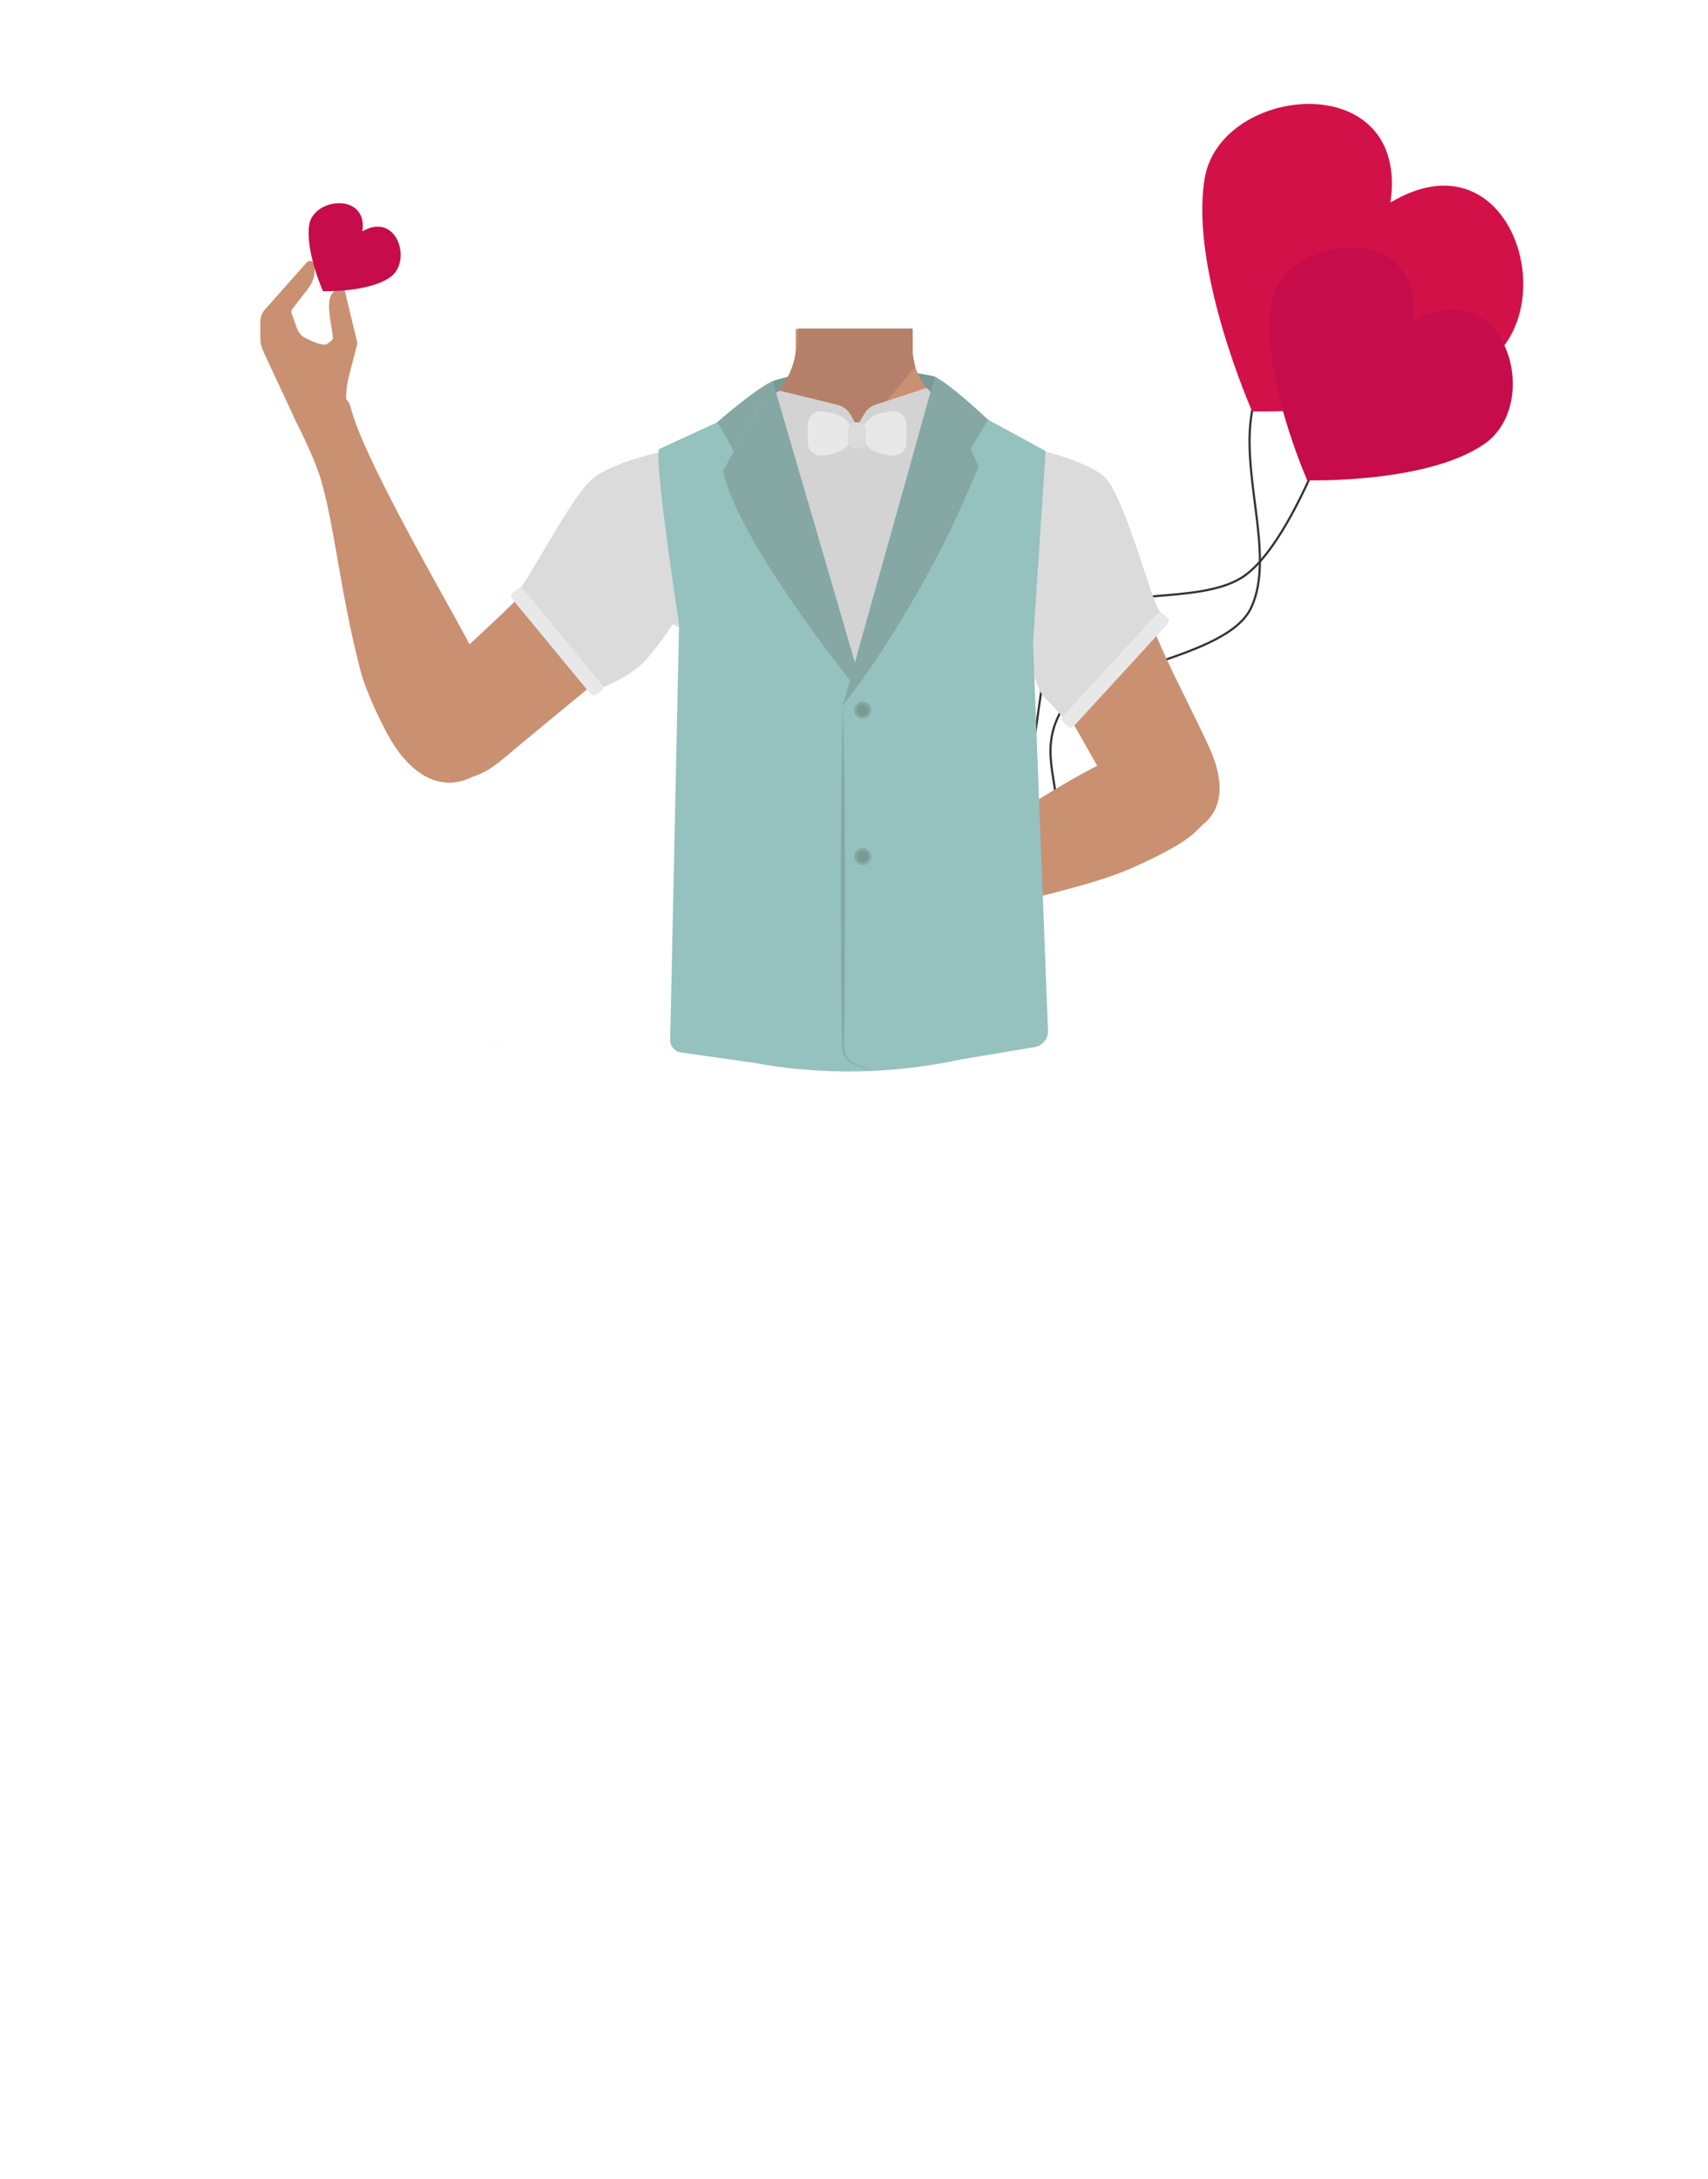 <?xml version="1.0" encoding="utf-8"?>
<!-- Generator: Adobe Illustrator 26.0.3, SVG Export Plug-In . SVG Version: 6.00 Build 0)  -->
<svg version="1.1" id="Calque_1" xmlns="http://www.w3.org/2000/svg" xmlns:xlink="http://www.w3.org/1999/xlink" x="0px" y="0px"
	 viewBox="0 0 788 1005" style="enable-background:new 0 0 788 1005;" xml:space="preserve">
<style type="text/css">
	.st0{fill:none;stroke:#333333;stroke-miterlimit:10;}
	.st1{fill:#D31149;}
	.st2{fill:#C60C4B;}
	.st3{fill:#799995;}
	.st4{fill:#CA9072;}
	.st5{fill:#B58069;}
	.st6{fill:#9599BA;}
	.st7{fill:#DBDBDB;}
	.st8{fill:#95C1BE;}
	.st9{fill:#85A8A5;}
	.st10{fill:none;}
	.st11{fill:#D3D3D3;}
	.st12{fill:#E8E8E8;}
</style>
<path class="st0" d="M612.3,201.1c0,0-19,52.4-39.3,65.2s-60.8,4-79.9,18.9c-19.1,15-9.6,80.3-31.7,96.1
	c-22,15.8-63.2,5.8-91.3,18.4"/>
<path class="st0" d="M428.4,441.2c0,0,47.8-28.5,56.7-50.8c8.8-22.3-7.6-39.5,3.7-61.1c11.1-21.6,77.1-24.5,88.5-49.2
	s-6.1-63.2,0.9-93.1"/>
<path class="st1" d="M685.2,167.8c-35.4,24.1-107.5,21.9-107.5,21.9s-29-65.4-21.9-107.5c7.4-43.5,94.8-51.6,85.7,11.2
	C696.9,60.2,722.5,142.3,685.2,167.8z"/>
<path class="st2" d="M684.6,204.9c-26.7,18.2-81.5,16.6-81.5,16.6S581.2,172,586.6,140c5.6-32.9,71.7-39.1,64.9,8.4
	C693.5,123.4,712.9,185.6,684.6,204.9z"/>
<path class="st3" d="M342.9,189.1l13.6-13.4c0,0,20.3-6.6,38.5-6.4s36.3,4.3,36.3,4.3l16.5,15.5l1.9,19l-108.4,4.1L342.9,189.1z"/>
<polygon points="228.6,480.4 228.7,480.4 228.6,480.3 "/>
<polygon points="228.7,480.4 228.8,480.4 228.8,480.3 "/>
<polygon points="228.6,480.4 228.7,480.4 228.6,480.3 "/>
<polygon points="228.7,480.4 228.8,480.4 228.8,480.3 "/>
<path class="st4" d="M514.2,244.7c-0.6,38.4-26.2,33.2-36.9,42.3c-12.6,10.8-8.3,50-17.2,64c-2.5,3.8-11.4,10.1-15.8,9.1
	c-12.5-2.9-24-30.7-34.8-37.7c-6.3-4.1-23.6-3.6-30.2,0c-11.2,6.2-22.3,34.9-34.8,37.7c-4.4,1-13.4-5.2-15.8-9.1
	c-8.9-14-4.6-53.2-17.2-64c-10.6-9.1-36.2-3.9-36.9-42.3c-0.4-26.6,35-37.3,35-37.3l40.1-19.9c2.6-1.3,5-2.9,7.1-4.8
	c0.8-0.7,1.6-1.5,2.3-2.3l0.6-0.7v-0.1c3.9-4.7,6.5-10.4,7.2-16.4c0.2-1.4,0.3-2.8,0.2-4.2v-2.8v-4.5H421l0.1,5v1.5v3.2
	c0,0.3,0,0.7,0,1l0,0c0,0.6,0.1,1.3,0.2,2c0.2,1.5,0.5,3.1,0.9,4.6c2.3,7.7,7.7,14,14.9,17.5l40.5,20.1c1,0.5,2.1,1,3.2,1.3
	C487.3,210.2,514.5,221.4,514.2,244.7z"/>
<path class="st4" d="M421.8,199.9l-27.5,32.5l-14.8-17.7l-12.4-14.8l0.7-41.6v-2.2l0.1-4.5h53v0.2l0.1,4.7l0,0v1.6l0.1,4.2l0,0v1.3
	l0.1,6.8L421.8,199.9z"/>
<path class="st5" d="M422.3,169.1l-1,1.2c-5.2,6.3-28.8,35-41.8,44.3c-3.2,2.3-5.7,3.4-7.2,2.7c-6.8-3.3-14.8-35.1-14.8-35.1
	l0.1-0.1c0.6-0.6,1.2-1.2,1.7-1.9c0.3-0.4,0.7-0.8,1-1.3l0.1-0.1c3.3-4.5,5.5-9.7,6.7-15.2c0-0.2,0.1-0.4,0.1-0.6
	c0.3-1.4,0.5-3,0.7-4.8c0.1-0.7,0.1-1.4,0.2-2.2c0.1-1.4,0.2-2.9,0.3-4.5H421v0.2v4.3v6.7l0.1,0.8l0.1,0.7l0.9,4.6L422.3,169.1z"/>
<path class="st4" d="M455.9,242c-1.4,27.7,17.5,53.6,17.5,53.6s31,54,41,72.2c4.7,8.6,14.3,26.6,36,15.4l0,0
	c17.9-9.2,12-28,8.3-36.7c-7.6-17.5-26.6-51.5-31-69.9c-3.3-13.7-2.9-36.1-20.7-52.4c0,0-13.1-14.9-31.9-7.8l-0.7,0.3
	C463.8,220.7,456.5,230.7,455.9,242L455.9,242z"/>
<path class="st4" d="M219.1,357.6c15.5-9,9.7-31,7.3-39.2c-2.5-8.2-11-23.7-15.2-31.3c-10.7-19.5-44.1-77.8-49.3-98.9
	c-3.6-14.8-25.3,6.3-25.3,6.3s8.2,15.9,11.3,26.2c6.5,21.7,9,52.6,18.5,88.9c2.5,9.5,10.9,27.8,16.5,35.7
	C198.7,367.6,214.6,360.3,219.1,357.6z"/>
<path class="st4" d="M333.7,251.7c-8.5,26.3-35.5,43.8-35.5,43.8s-48.2,39.4-64.1,52.8c-7.5,6.3-22.8,19.7-39.1,1.5l0,0
	c-13.4-15-1.2-30.5,5.4-37.2c13.3-13.7,43.2-38.6,53.9-54.2c7.9-11.6,25.9-35.6,48.3-44.4c0,0,7.3-6.4,22.3,7l0.6,0.5
	C334,229,337.2,240.9,333.7,251.7L333.7,251.7z"/>
<polygon points="227.8,479.9 227.9,479.8 227.8,479.8 "/>
<path d="M227.9,479.8v0.1V479.8z"/>
<polygon points="227.8,479.9 227.9,479.8 227.8,479.8 "/>
<path d="M227.9,479.8v0.1V479.8z"/>
<polygon class="st6" points="390.9,211.8 399.1,231.8 388,222.7 375,236.2 "/>
<polygon class="st6" points="399.1,231.8 403,211 421.7,234.4 408.3,223.8 "/>
<g>
	<path class="st4" d="M555.8,353.8c-11.5-13.1-33.8-6.8-41.7-4.1c-7.9,2.7-22.1,11.2-29.1,15.4c-17.9,10.6-46.2,30.5-63.9,40.7
		c-11.6,6.8-18,10.1-14.6,17.1c3.1,6.4,16.7,3.3,21.9,2.2c21.8-4.8,64.7-13.9,86.6-21.9c8.9-3.3,26.2-11.4,33.3-16.9
		C568.2,371,559.2,357.5,555.8,353.8z"/>
</g>
<ellipse transform="matrix(0.582 -0.813 0.813 0.582 -91.246 197.842)" class="st4" cx="146.9" cy="187.7" rx="12.2" ry="12.1"/>
<polygon points="229.6,479.8 229.7,479.7 229.6,479.7 "/>
<polygon points="229.7,479.7 229.8,479.8 229.8,479.7 "/>
<polygon points="229.6,479.8 229.7,479.7 229.6,479.7 "/>
<polygon points="229.7,479.7 229.8,479.8 229.8,479.7 "/>
<path class="st4" d="M160,188.3c-0.6-4.9-0.3-9.8,0.9-14.5l3.9-15.1c0.1-0.3,0.1-0.6,0-0.9l-5.8-24c-0.3-1.4-2.1-2-3.2-1
	c-1.3,1.1-2.6,2.4-3,3.2c-2.5,5,0.5,14.5,0.8,20c0.1,0.7-2.4,2.6-3.1,2.8c-1.8,0.7-6.4-1.3-9.4-2.8c-1.9-0.9-3.4-2.6-4.1-4.6
	c-0.8-2.3-1.9-5.4-2.5-6.9c-0.2-0.6-0.1-1.3,0.3-1.9l7.7-10c2.3-3,3.2-7,2.4-10.7l0,0c-0.3-1.6-2.3-2.1-3.4-0.9l-19.3,21.8
	c-1.4,1.5-2.1,3.5-2.1,5.6v7.3c0,2.3,0.5,4.5,1.5,6.6l14.6,31.3v0.1h0.1l0.6,1.3l0,0c0.4-0.7,1.2-1.1,1.9-1l19.8,2.5
	c1.3,0.2,2.3-0.9,2.2-2.2L160,188.3z"/>
<path class="st7" d="M305.8,208.2c0,0-23.2,4.8-32.6,12.7s-30,47.6-33,49.9c-3,2.2,36.4,46.9,37.3,46.5s12.4-5.2,18.4-10.9
	c6-5.6,14.6-18.6,14.6-18.6l20.5,10.9L305.8,208.2z"/>
<path class="st7" d="M476.6,206.9c0,0,23.2,4.8,32.6,12.7c9.4,7.9,22.7,59.7,25.7,62c3,2.2-42.9,50.3-43.8,49.9s-3.2-4.2-9.2-9.8
	s-10-35.1-10-35.1l-20.5,10.9L476.6,206.9z"/>
<path class="st8" d="M304.1,207.1c-2.5,4.9,9.2,80.8,9.2,80.8l-4.1,192c0.1,2.6,2,4.9,4.6,5.4L347,490c32,6,64.9,5.4,96.7-1.5
	l34-5.7c3.5-0.8,5.9-3.9,5.8-7.4c-1.3-32.7-6.9-179-6.9-179l5.8-88.4l-34.5-18.8L395,313.8l-52-124.6L304.1,207.1z"/>
<g>
	<path class="st9" d="M388.9,325.2c1.1,44.1,1.1,88.7,0.8,132.8l-0.3,22.1c-0.5,6.7,2.2,9.9,8.5,11.9c1.7,0.6,3.5,1.2,5.2,1.8
		c-1.8-0.5-3.6-1-5.3-1.5c-3.5-1-7.4-2.8-8.6-6.6c-0.6-1.8-0.7-3.8-0.7-5.6l-0.3-22.1C387.8,413.9,387.8,369.2,388.9,325.2
		L388.9,325.2z"/>
</g>
<circle class="st9" cx="398" cy="327.5" r="3.9"/>
<circle class="st3" cx="398" cy="327.5" r="2.6"/>
<circle class="st9" cx="398" cy="395" r="3.9"/>
<circle class="st3" cx="398" cy="395" r="2.6"/>
<line class="st10" x1="401.4" y1="327.5" x2="403.7" y2="327.5"/>
<line class="st10" x1="400.8" y1="395" x2="403.1" y2="395"/>
<path class="st11" d="M359.8,180.2l26.6,6.5c2.5,0.6,4.7,2.2,6,4.5l3,5.3l3.4-5.7c1.2-2,3-3.5,5.2-4.2l23.5-7.7l13.1,13.2L395,313.8
	l-51.1-126L359.8,180.2z"/>
<path class="st9" d="M431.3,173.7l-42.4,151.5c0,0,35.8-43.8,62.5-109.9C452,214.4,431.3,173.7,431.3,173.7z"/>
<path class="st9" d="M356.5,175.7l39,133.5l-2.5,5.6c0,0-53.2-66.1-59.4-97.9C333.6,217.5,356.5,175.7,356.5,175.7z"/>
<path class="st9" d="M338.6,208.2l-7.6-13.6c0,0,17-14.9,25.5-18.9L338.6,208.2z"/>
<path class="st9" d="M447.8,206.9l8.1-13.3c0,0-16.3-15.6-24.7-20L447.8,206.9z"/>
<path class="st12" d="M372.7,204.2v-8.6c0-3.4,2.9-6.1,6.3-5.9c6,0.5,14,2.6,14,10.2c0,7.6-8,9.7-14,10.2
	C375.6,210.3,372.7,207.6,372.7,204.2z"/>
<path class="st12" d="M418.2,204.2v-8.6c0-3.4-2.9-6.1-6.3-5.9c-6,0.5-14,2.6-14,10.2c0,7.6,8,9.7,14,10.2
	C415.3,210.3,418.2,207.6,418.2,204.2z"/>
<path class="st7" d="M395.9,207h-1.1c-2,0-3.6-1.6-3.6-3.6v-5c0-2,1.6-3.6,3.6-3.6h1.1c2,0,3.6,1.6,3.6,3.6v5
	C399.5,205.3,397.9,207,395.9,207z"/>
<path class="st12" d="M277.6,318.4l-2.4,2c-0.8,0.6-1.9,0.5-2.6-0.2l-36.4-44.1c-0.6-0.8-0.5-1.9,0.2-2.6l2.4-2
	c0.8-0.6,1.9-0.5,2.6,0.2l36.4,44.1C278.5,316.6,278.4,317.7,277.6,318.4z"/>
<path class="st12" d="M536.4,282.9l2.3,2.1c0.7,0.7,0.8,1.8,0.1,2.6L495.3,335c-0.7,0.7-1.8,0.8-2.6,0.1l-2.3-2.1
	c-0.7-0.7-0.8-1.8-0.1-2.6l43.5-47.4C534.5,282.3,535.6,282.2,536.4,282.9z"/>
<path class="st2" d="M179.8,128c-10.1,6.9-30.8,6.3-30.8,6.3s-8.3-18.7-6.3-30.8c2.1-12.4,27.1-14.8,24.5,3.2
	C183.2,97.3,190.5,120.8,179.8,128z"/>
</svg>
